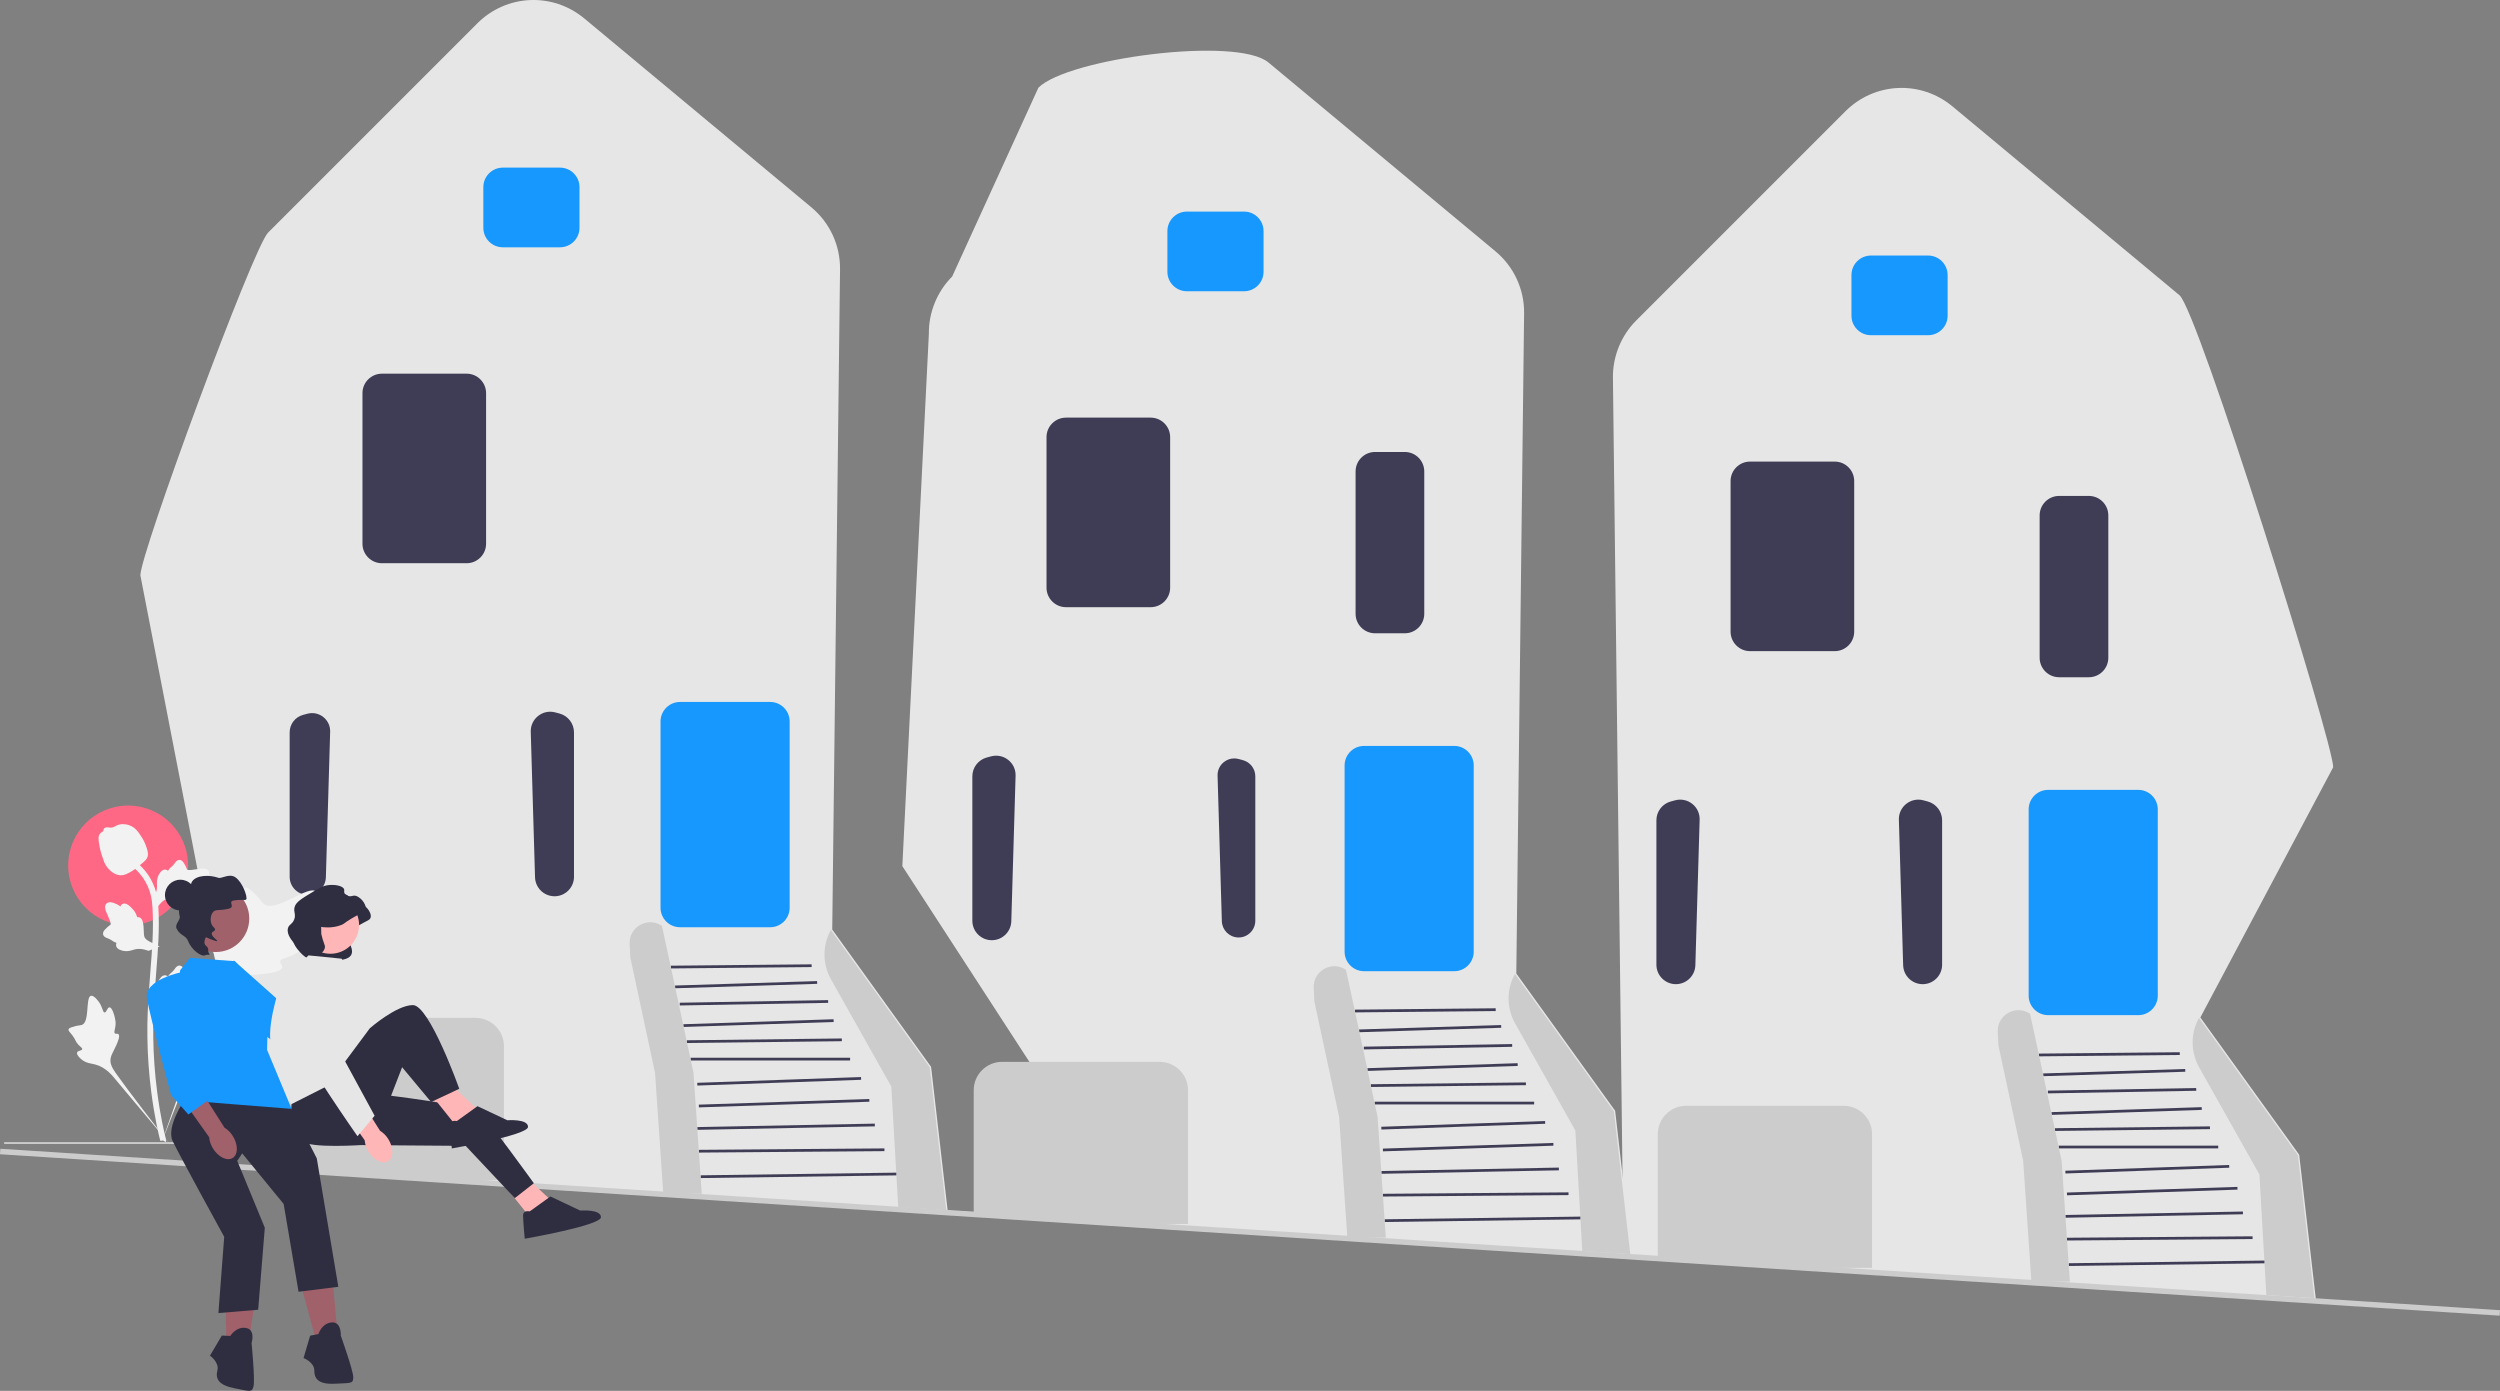 <svg xmlns="http://www.w3.org/2000/svg" width="910.009" height="506.272" viewBox="0 0 910.009 506.272" xmlns:xlink="http://www.w3.org/1999/xlink"><rect x="0" y="0" width="910.009" height="506.272" fill="#808080" stroke="none"/><g><path d="M661.996,461.517l-71.053-4.529-3.832-319.501c-.093-7.755,2.999-15.349,8.483-20.833l76.121-76.121c10.656-10.655,27.427-11.425,39.013-1.787l82.607,68.718c6.739,5.606,56.061,163.056,55.957,171.822l-48.354,91.073,35.904,49.866,.076,.105,6.083,52.724-181.007-11.538Z" fill="#e6e6e6"/><path d="M673.937,114.926v-14.815c0-3.911,3.182-7.092,7.092-7.092h20.816c3.911,0,7.092,3.182,7.092,7.092v14.815c0,3.911-3.181,7.092-7.092,7.092h-20.816c-3.911,0-7.092-3.182-7.092-7.092Z" fill="#1698ff"/><path d="M629.937,229.926v-54.815c0-3.911,3.182-7.092,7.092-7.092h30.816c3.911,0,7.092,3.182,7.092,7.092v54.815c0,3.911-3.181,7.092-7.092,7.092h-30.816c-3.911,0-7.092-3.182-7.092-7.092Z" fill="#3f3d56"/><path d="M699.594,358.237c-3.725-.132-6.728-3.154-6.838-6.88l-1.558-52.981c-.066-2.262,.913-4.363,2.686-5.769,1.773-1.404,4.044-1.873,6.231-1.293l1.558,.416c3.1,.827,5.265,3.645,5.265,6.853v52.566c0,1.941-.77,3.754-2.167,5.103-1.335,1.289-3.073,1.989-4.918,1.989-.086,0-.172-.001-.258-.004Z" fill="#3f3d56"/><path d="M605.104,356.252c-1.397-1.349-2.167-3.161-2.167-5.103v-52.566c0-3.208,2.165-6.025,5.265-6.853l1.558-.416c2.188-.58,4.458-.111,6.23,1.293,1.773,1.404,2.752,3.507,2.687,5.769l-1.559,52.981c-.11,3.726-3.113,6.748-6.838,6.88-.086,.003-.172,.004-.258,.004-1.845,0-3.583-.701-4.918-1.989Z" fill="#3f3d56"/><path d="M800.485,388.492l21.952,39.027,2.52,43.89,17.48,1.11-6-52-36-50h0c-3.107,5.593-3.089,12.397,.048,17.973Z" fill="#ccc"/><rect x="753.01" y="459.333" width="71.255" height="1" transform="translate(-6.212 10.824) rotate(-.783)" fill="#3f3d56"/><rect x="752.381" y="450.285" width="67.557" height="1" transform="translate(-3.498 6.155) rotate(-.448)" fill="#3f3d56"/><rect x="751.811" y="441.633" width="64.632" height="1" transform="translate(-8.484 15.396) rotate(-1.119)" fill="#3f3d56"/><rect x="752.365" y="433.063" width="62.09" height="1.001" transform="translate(-13.956 26.236) rotate(-1.902)" fill="#3f3d56"/><rect x="751.798" y="425.095" width="59.659" height="1.001" transform="translate(-14.471 27.725) rotate(-2.013)" fill="#3f3d56"/><rect x="749.366" y="417.019" width="58.071" height="1" fill="#3f3d56"/><rect x="747.999" y="410.332" width="56.44" height="1" transform="translate(-4.761 9.124) rotate(-.671)" fill="#3f3d56"/><rect x="746.736" y="403.915" width="54.716" height="1.001" transform="translate(-12.994 25.911) rotate(-1.902)" fill="#3f3d56"/><rect x="745.433" y="396.518" width="54.009" height="1" transform="translate(-6.858 13.637) rotate(-1.007)" fill="#3f3d56"/><rect x="743.718" y="389.926" width="51.731" height="1" transform="translate(-11.819 24.228) rotate(-1.79)" fill="#3f3d56"/><rect x="742.186" y="383.269" width="51.252" height="1" transform="translate(-3.711 7.516) rotate(-.56)" fill="#3f3d56"/><path d="M738.437,362.426v-67.815c0-3.911,3.182-7.093,7.092-7.093h32.816c3.911,0,7.092,3.182,7.092,7.093v67.815c0,3.91-3.181,7.092-7.092,7.092h-32.816c-3.911,0-7.092-3.182-7.092-7.092Z" fill="#1698ff"/><path d="M661.996,461.517l-58.09-3.7-.468-.03v-44.957c0-5.686,4.625-10.312,10.311-10.312h57.378c5.686,0,10.311,4.626,10.311,10.312v48.688h-.5l-18.941-.001Z" fill="#ccc"/><path d="M742.437,239.426v-51.816c0-3.911,3.182-7.092,7.092-7.092h10.816c3.911,0,7.092,3.182,7.092,7.092v51.816c0,3.91-3.181,7.092-7.092,7.092h-10.816c-3.911,0-7.092-3.182-7.092-7.092Z" fill="#3f3d56"/><path d="M753.437,466.518l-3-44-9-42-2.5-11.5h0c-5.137-3.493-12.055,.393-11.745,6.597l.245,4.903,9,42,3,44" fill="#ccc"/><path d="M412.995,445.517l-84.54-130.238,9.656-193.792c-.093-7.755,2.999-15.349,8.483-20.833l31.389-68.739c10.655-10.656,72.159-18.806,83.745-9.168l82.607,68.718c6.739,5.606,10.545,13.849,10.442,22.614l-2.838,240.281,35.904,49.866,.076,.105,6.083,52.724-181.008-11.538h0Z" fill="#e6e6e6"/><path d="M424.937,98.926v-14.815c0-3.911,3.182-7.092,7.093-7.092h20.815c3.911,0,7.092,3.182,7.092,7.092v14.815c0,3.911-3.181,7.092-7.092,7.092h-20.815c-3.911,0-7.093-3.182-7.093-7.092Z" fill="#1698ff"/><path d="M380.937,213.926v-54.815c0-3.911,3.182-7.092,7.093-7.092h30.815c3.91,0,7.092,3.182,7.092,7.092v54.815c0,3.911-3.182,7.092-7.092,7.092h-30.815c-3.911,0-7.093-3.182-7.093-7.092Z" fill="#3f3d56"/><path d="M445.505,277.391c-1.523,1.206-2.364,3.013-2.307,4.955l1.558,52.981c.095,3.2,2.675,5.796,5.874,5.909,1.682,.067,3.247-.547,4.446-1.705,1.2-1.158,1.861-2.715,1.861-4.383v-52.566c0-2.756-1.859-5.176-4.522-5.886l-1.559-.416c-.527-.141-1.061-.21-1.589-.21-1.352,0-2.667,.453-3.763,1.32Z" fill="#3f3d56"/><path d="M356.103,340.252c-1.396-1.349-2.166-3.161-2.166-5.103v-52.566c0-3.208,2.165-6.025,5.265-6.853l1.559-.416c2.184-.58,4.457-.111,6.23,1.293,1.774,1.405,2.753,3.508,2.687,5.769l-1.559,52.981c-.109,3.726-3.112,6.748-6.838,6.88-.086,.003-.173,.004-.259,.004-1.845,0-3.583-.701-4.919-1.989Z" fill="#3f3d56"/><path d="M551.485,372.492l21.952,39.027,2.52,43.89,17.48,1.11-6-52-36-50h0c-3.107,5.593-3.089,12.397,.048,17.973Z" fill="#ccc"/><rect x="504.01" y="443.333" width="71.255" height="1" transform="translate(-6.017 7.419) rotate(-.783)" fill="#3f3d56"/><rect x="503.381" y="434.285" width="67.557" height="1" transform="translate(-3.38 4.21) rotate(-.448)" fill="#3f3d56"/><rect x="502.811" y="425.633" width="64.632" height="1" transform="translate(-8.219 10.531) rotate(-1.119)" fill="#3f3d56"/><rect x="503.365" y="417.063" width="62.09" height="1.001" transform="translate(-13.562 17.964) rotate(-1.902)" fill="#3f3d56"/><rect x="502.798" y="409.095" width="59.659" height="1.001" transform="translate(-14.062 18.967) rotate(-2.013)" fill="#3f3d56"/><rect x="500.366" y="401.019" width="58.071" height="1" fill="#3f3d56"/><rect x="498.999" y="394.332" width="56.44" height="1" transform="translate(-4.59 6.205) rotate(-.671)" fill="#3f3d56"/><rect x="497.736" y="387.915" width="54.716" height="1.001" transform="translate(-12.6 17.639) rotate(-1.902)" fill="#3f3d56"/><rect x="496.433" y="380.518" width="54.009" height="1" transform="translate(-6.616 9.258) rotate(-1.007)" fill="#3f3d56"/><rect x="494.718" y="373.926" width="51.731" height="1" transform="translate(-11.441 16.443) rotate(-1.79)" fill="#3f3d56"/><rect x="493.186" y="367.269" width="51.252" height="1" transform="translate(-3.567 5.084) rotate(-.56)" fill="#3f3d56"/><path d="M489.437,346.426v-67.815c0-3.911,3.182-7.093,7.092-7.093h32.816c3.911,0,7.092,3.182,7.092,7.093v67.815c0,3.91-3.181,7.092-7.092,7.092h-32.816c-3.911,0-7.092-3.182-7.092-7.092Z" fill="#1698ff"/><path d="M412.995,445.517l-58.09-3.7-.468-.03v-44.957c0-5.686,4.626-10.312,10.312-10.312h57.378c5.686,0,10.311,4.626,10.311,10.312v48.688h-.5l-18.942-.001Z" fill="#ccc"/><path d="M493.437,223.426v-51.815c0-3.911,3.182-7.092,7.092-7.092h10.816c3.911,0,7.092,3.182,7.092,7.092v51.815c0,3.911-3.181,7.092-7.092,7.092h-10.816c-3.911,0-7.092-3.182-7.092-7.092Z" fill="#3f3d56"/><path d="M504.437,450.518l-3-44-9-42-2.5-11.5h0c-5.137-3.493-12.055,.393-11.745,6.597l.245,4.903,9,42,3,44" fill="#ccc"/><path d="M163.995,429.517l-71.052-4.529L51.098,209.418c-.093-7.755,41.012-119.28,46.496-124.764L173.715,8.533c10.655-10.656,27.428-11.424,39.012-1.787l82.608,68.718c6.739,5.606,10.545,13.849,10.441,22.614l-2.838,240.281,35.904,49.866,.075,.105,6.084,52.724-181.008-11.538Z" fill="#e6e6e6"/><path d="M175.937,82.926v-14.815c0-3.911,3.182-7.092,7.093-7.092h20.815c3.91,0,7.092,3.182,7.092,7.092v14.815c0,3.911-3.182,7.092-7.092,7.092h-20.815c-3.911,0-7.093-3.182-7.093-7.092Z" fill="#1698ff"/><path d="M131.937,197.926v-54.815c0-3.911,3.182-7.092,7.093-7.092h30.815c3.91,0,7.092,3.182,7.092,7.092v54.815c0,3.911-3.182,7.092-7.092,7.092h-30.815c-3.911,0-7.093-3.182-7.093-7.092Z" fill="#3f3d56"/><path d="M201.594,326.237c-3.725-.132-6.729-3.154-6.839-6.88l-1.558-52.981c-.066-2.262,.912-4.364,2.686-5.769s4.044-1.874,6.23-1.293l1.559,.416c3.1,.827,5.265,3.645,5.265,6.853v52.566c0,1.941-.77,3.754-2.166,5.103-1.336,1.289-3.073,1.989-4.918,1.989-.086,0-.173-.001-.259-.004Z" fill="#3f3d56"/><path d="M110.331,260.213l1.558-.416c4.263-1.137,8.418,2.153,8.288,6.563l-1.558,52.982c-.102,3.474-2.883,6.271-6.356,6.394h-0c-3.73,.132-6.826-2.856-6.826-6.588v-52.566c0-2.987,2.008-5.6,4.894-6.37v0Z" fill="#3f3d56"/><path d="M302.485,356.492l21.952,39.027,2.52,43.89,17.48,1.11-6-52-36-50h0c-3.107,5.593-3.089,12.397,.048,17.973Z" fill="#ccc"/><rect x="255.01" y="427.333" width="71.255" height="1" transform="translate(-5.822 4.013) rotate(-.783)" fill="#3f3d56"/><rect x="254.381" y="418.285" width="67.557" height="1" transform="translate(-3.263 2.264) rotate(-.448)" fill="#3f3d56"/><rect x="253.811" y="409.633" width="64.632" height="1" transform="translate(-7.954 5.666) rotate(-1.119)" fill="#3f3d56"/><rect x="254.365" y="401.063" width="62.09" height="1.001" transform="translate(-13.169 9.692) rotate(-1.902)" fill="#3f3d56"/><rect x="253.798" y="393.095" width="59.659" height="1.001" transform="translate(-13.654 10.208) rotate(-2.013)" fill="#3f3d56"/><rect x="251.366" y="385.019" width="58.071" height="1" fill="#3f3d56"/><rect x="249.999" y="378.332" width="56.44" height="1" transform="translate(-4.42 3.286) rotate(-.671)" fill="#3f3d56"/><rect x="248.736" y="371.915" width="54.716" height="1.001" transform="translate(-12.206 9.367) rotate(-1.902)" fill="#3f3d56"/><rect x="247.433" y="364.518" width="54.009" height="1" transform="translate(-6.373 4.88) rotate(-1.007)" fill="#3f3d56"/><rect x="245.718" y="357.926" width="51.731" height="1" transform="translate(-11.063 8.658) rotate(-1.79)" fill="#3f3d56"/><rect x="244.186" y="351.269" width="51.252" height="1" transform="translate(-3.422 2.652) rotate(-.56)" fill="#3f3d56"/><path d="M240.437,330.426v-67.815c0-3.911,3.182-7.093,7.093-7.093h32.815c3.91,0,7.092,3.182,7.092,7.093v67.815c0,3.91-3.182,7.092-7.092,7.092h-32.815c-3.911,0-7.093-3.182-7.093-7.092Z" fill="#1698ff"/><path d="M163.995,429.517l-58.09-3.7-.468-.03v-44.957c0-5.686,4.626-10.312,10.312-10.312h57.378c5.686,0,10.311,4.626,10.311,10.312v48.688h-.5l-18.942-.001Z" fill="#ccc"/><path d="M255.437,434.518l-3-44-9-42-2.5-11.5h0c-5.137-3.493-12.055,.393-11.745,6.597l.245,4.903,9,42,3,44" fill="#ccc"/><rect x="454.004" y="-7.353" width="2" height="911.775" transform="translate(-21.921 873.687) rotate(-86.305)" fill="#ccc"/></g><g><circle cx="46.643" cy="315.046" r="21.821" fill="#ff6884"/><path d="M234.946,416.076h0c0,.14-.113,.253-.253,.253H1.509v-.507H234.692c.14,0,.253,.113,.253,.253Z" fill="#e6e6e6"/><g><path d="M114.598,338.495c-.72-1.214-3.835,.086-4.408-1.016-.571-1.098,2.324-2.771,3.977-6.593,.298-.689,2.178-5.033,.786-6.373-2.637-2.54-14.704,7.943-18.927,4.512-.927-.753-1.574-2.256-4.379-4.696-1.116-.971-1.791-1.409-2.444-1.246-.927,.231-1,1.471-1.994,3.91-1.49,3.657-2.371,3.436-3.24,6.353-.644,2.166-.497,3.425-1.256,3.67-1.073,.347-2.061-1.95-3.421-1.744-1.388,.21-2.227,2.885-2.492,4.887-.497,3.758,.883,6.238,1.648,8.845,.831,2.834,1.325,7.143-.595,13.244l-19.001,53.535c4.195-10.985,16.341-41.099,21.444-52.289,1.473-3.23,3.1-6.507,6.44-7.8,3.216-1.245,7.633-.502,13.263-1.858,.658-.158,2.482-.623,2.712-1.696,.19-.887-.883-1.383-.719-2.214,.221-1.115,2.332-1.128,4.926-2.415,1.829-.907,2.969-1.985,3.948-2.913,.295-.28,4.687-4.488,3.728-6.104h-0Z" fill="#f2f2f2"/><path d="M39.843,366.678c-.804,.003-1.065,1.907-1.771,1.87-.704-.037-.69-1.94-2.088-3.854-.252-.345-1.842-2.521-2.901-2.225-2.008,.561-.344,9.509-3.246,10.592-.637,.238-1.561,.122-3.568,.794-.798,.268-1.208,.472-1.317,.84-.154,.522,.434,.915,1.344,2.107,1.365,1.786,1.002,2.155,2.184,3.423,.877,.941,1.538,1.232,1.439,1.675-.139,.627-1.552,.449-1.843,1.176-.297,.742,.773,1.925,1.68,2.633,1.701,1.328,3.316,1.367,4.817,1.743,1.631,.41,3.888,1.411,6.329,4.113l20.793,24.772c-4.181-5.228-15.457-19.878-19.476-25.612-1.16-1.655-2.299-3.399-1.97-5.412,.317-1.938,1.956-3.891,2.915-7.046,.112-.368,.411-1.398-.05-1.821-.381-.349-.934,.035-1.294-.286-.483-.43,.119-1.47,.236-3.114,.083-1.159-.118-2.03-.29-2.778-.052-.226-.85-3.595-1.92-3.591v0h0Z" fill="#f2f2f2"/><path d="M55.878,370.278l-.484-4.323,.221-.328c1.024-1.515,1.546-2.995,1.552-4.4,.001-.223-.009-.447-.02-.674-.042-.902-.094-2.023,.491-3.329,.328-.728,1.248-2.415,2.632-2.206,.373,.052,.654,.223,.868,.424,.031-.05,.064-.1,.098-.154,.431-.657,.772-.939,1.101-1.211,.253-.209,.513-.424,.923-.933,.179-.223,.319-.42,.437-.584,.358-.499,.826-1.094,1.65-1.083,.881,.042,1.342,.77,1.648,1.252,.546,.86,.793,1.48,.957,1.891,.059,.15,.127,.319,.162,.372,.284,.417,2.591,.027,3.461-.115,1.953-.326,3.642-.607,4.338,.624,.499,.881,.128,2.046-1.134,3.555-.393,.47-.812,.827-1.183,1.106,.308,.184,.583,.465,.695,.908h0c.263,1.048-.638,2.098-2.676,3.125-.506,.257-1.188,.599-2.143,.764-.45,.077-.855,.096-1.201,.106-.007,.2-.054,.417-.176,.641-.358,.657-1.103,.971-2.226,.895-1.236-.065-2.253-.301-3.151-.507-.784-.179-1.459-.332-1.989-.296-.983,.079-1.741,.866-2.63,1.887l-2.22,2.595h-0Z" fill="#f2f2f2"/><path d="M58.124,344.54l-4.059,1.565-.373-.131c-1.726-.606-3.289-.735-4.65-.385-.216,.056-.43,.122-.647,.19-.862,.269-1.933,.604-3.345,.37-.788-.132-2.653-.595-2.802-1.986-.044-.374,.05-.69,.19-.947-.056-.018-.113-.036-.174-.056-.745-.25-1.104-.509-1.45-.758-.266-.191-.54-.389-1.137-.656-.262-.117-.487-.202-.676-.275-.573-.22-1.267-.521-1.466-1.321-.183-.863,.405-1.494,.793-1.912,.693-.746,1.23-1.143,1.586-1.405,.13-.096,.277-.204,.318-.251,.332-.38-.631-2.514-.989-3.318-.81-1.806-1.511-3.369-.497-4.355,.725-.706,1.946-.643,3.726,.196,.554,.261,1.005,.576,1.37,.864,.1-.344,.302-.682,.702-.903h0c.947-.52,2.191,.085,3.701,1.796,.377,.424,.881,.997,1.282,1.879,.189,.416,.31,.802,.408,1.135,.196-.044,.418-.053,.665,.008,.727,.179,1.219,.821,1.431,1.926,.251,1.212,.281,2.256,.309,3.176,.025,.804,.049,1.495,.218,1.999,.326,.931,1.279,1.464,2.492,2.065l3.073,1.489-0,0h0Z" fill="#f2f2f2"/><path d="M55.878,331.805l-.484-4.323,.221-.328c1.024-1.515,1.546-2.995,1.552-4.4,.001-.223-.009-.447-.02-.674-.042-.902-.094-2.023,.491-3.329,.328-.728,1.248-2.415,2.632-2.206,.373,.052,.654,.223,.868,.424,.031-.05,.064-.1,.098-.154,.431-.657,.772-.939,1.101-1.211,.253-.209,.513-.424,.923-.933,.179-.223,.319-.42,.437-.584,.358-.499,.826-1.094,1.65-1.083,.881,.042,1.342,.77,1.648,1.252,.546,.86,.793,1.48,.957,1.891,.059,.15,.127,.319,.162,.372,.284,.417,2.591,.027,3.461-.115,1.953-.326,3.642-.607,4.338,.624,.499,.881,.128,2.046-1.134,3.555-.393,.47-.812,.827-1.183,1.106,.308,.184,.583,.465,.695,.908h0c.263,1.048-.638,2.098-2.676,3.125-.506,.257-1.188,.599-2.143,.764-.45,.077-.855,.096-1.201,.106-.007,.2-.054,.417-.176,.641-.358,.657-1.103,.971-2.226,.895-1.236-.065-2.253-.301-3.151-.507-.784-.179-1.459-.332-1.989-.296-.983,.079-1.741,.866-2.63,1.887l-2.22,2.595h-0Z" fill="#f2f2f2"/><path d="M60.301,415.714l-.906-.568-.219-1.046,.219,1.046-1.056,.121c-.017-.098-.074-.324-.161-.676-.473-1.933-1.914-7.815-3.116-17.078-.839-6.466-1.314-13.114-1.412-19.762-.098-6.658,.217-11.699,.47-15.751,.191-3.056,.423-5.965,.65-8.8,.605-7.573,1.176-14.726,.751-22.645-.094-1.768-.291-5.448-2.441-9.364-1.247-2.271-2.965-4.287-5.107-5.991l1.332-1.674c2.364,1.883,4.264,4.116,5.649,6.638,2.384,4.342,2.599,8.351,2.702,10.278,.432,8.059-.145,15.281-.757,22.927-.225,2.824-.457,5.721-.647,8.765-.25,4.014-.563,9.011-.465,15.584,.096,6.569,.566,13.135,1.393,19.52,1.188,9.147,2.608,14.941,3.075,16.844,.248,1.017,.301,1.229,.046,1.632v0Z" fill="#f2f2f2"/><path d="M44.053,318.596c-.088,0-.176-.002-.266-.008-1.82-.098-3.506-1.188-5.011-3.237-.706-.964-1.067-2.064-1.787-4.258-.112-.338-.654-2.054-.984-4.415-.216-1.543-.189-2.187,.117-2.757,.339-.635,.888-1.077,1.506-1.376-.027-.205-.005-.415,.084-.63,.364-.891,1.333-.774,1.857-.718,.265,.033,.596,.077,.953,.058,.561-.027,.863-.194,1.32-.445,.437-.24,.981-.539,1.788-.703,1.591-.332,2.923,.119,3.363,.267,2.312,.77,3.451,2.567,4.771,4.648,.263,.417,1.166,1.937,1.762,4.02,.43,1.503,.369,2.171,.24,2.668-.263,1.021-.884,1.605-2.461,2.895-1.647,1.35-2.473,2.027-3.183,2.438-1.652,.954-2.689,1.553-4.067,1.553v0Z" fill="#f2f2f2"/></g><path id="b-95" d="M157.178,400.024c2.515,2.708,5.95,3.606,7.673,2.005s1.081-5.093-1.435-7.801c-.99-1.096-2.228-1.938-3.611-2.458l-10.8-11.339-5.213,5.181,11.2,10.628c.416,1.418,1.165,2.715,2.185,3.784h0Z" fill="#ffb6b6"/><g><path id="c-96" d="M134.52,392.251c3.497,1.194,6.948,.357,7.708-1.869,.759-2.226-1.46-4.997-4.959-6.191-1.391-.496-2.881-.652-4.344-.454l-14.882-4.872-2.137,7.032,14.898,4.056c1.038,1.052,2.312,1.839,3.717,2.297h0Z" fill="#a0616a"/><path d="M85.137,349.645s-9.225,11.098-3.888,15.69,29.17,21.591,29.17,21.591l9.291,1.447,2.376-8.981-20.98-15.546-15.969-14.2h0Z" fill="#1698ff"/></g><path d="M118.757,340.356l.066,.011c.544,.09,3.833,.598,7.149-.666,1.405-.535,.926-.668,4.054-2.529,3.668-2.181,4.609-2.166,4.883-3.183,.545-2.031-2.367-5.223-4.295-5.013-.508,.055-1.051,.358-1.896,.153-.186-.045-.999-.242-1.395-.915-.354-.6-.054-1.033-.196-1.526-.373-1.292-3.485-1.937-6.213-1.482-1.569,.262-2.789,.978-5.166,2.398-4.137,2.472-6.205,3.709-6.67,5.603-.441,1.795,.617,2.569-.152,4.49-.716,1.789-1.854,1.67-2.245,3.117-.63,2.329,1.708,4.886,2.682,5.951,1.068,1.168,2.089,1.808,3.444,2.659,1.701,1.068,2.552,1.602,3.575,1.547,1.854-.098,7.365,.237,7.437-1.298,.027-.575,6.71-.104,3.419-6.296-.404-.759-8.311,.052-8.415-.385" fill="#2f2e41"/><circle cx="120.261" cy="336.726" r="10.448" fill="#ffb6b6"/><path d="M116.896,337.402l.066,.011c.544,.09,3.833,.598,7.149-.666,1.405-.535,.926-.668,4.054-2.529,3.668-2.181,4.609-2.166,4.883-3.183,.545-2.031-2.367-5.223-4.295-5.013-.508,.055-1.051,.358-1.896,.153-.186-.045-.999-.242-1.395-.915-.354-.6-.054-1.033-.196-1.526-.373-1.292-3.485-1.937-6.213-1.482-1.569,.262-2.789,.978-5.166,2.398-4.137,2.472-6.205,3.709-6.67,5.603-.441,1.795,.617,2.569-.152,4.49-.716,1.789-1.854,1.67-2.245,3.117-.63,2.329,1.708,4.886,2.682,5.951,1.068,1.168,2.089,1.808,3.444,2.659,1.701,1.068,2.552,1.602,3.575,1.547,1.854-.098,3.699-1.779,3.771-3.314,.027-.575-.213-.748-.807-2.725-.247-.824-.419-1.504-.523-1.94" fill="#2f2e41"/><polygon points="183.468 431.301 194.325 444.872 200.055 436.428 191.61 428.586 183.468 431.301" fill="#ffb6b6"/><path d="M138.833,398.428s33.378,3.921,36.141,6.635c2.763,2.714,19.35,25.634,19.35,25.634l-6.936,5.428-17.885-19.014-38.125-.298,7.455-18.386h0Z" fill="#2f2e41"/><polygon points="156.928 398.428 167.785 411.999 173.515 403.555 165.071 395.714 156.928 398.428" fill="#ffb6b6"/><path d="M166.277,408.079s-2.413-.603-2.413,1.508,.603,8.444,.603,8.444c0,0,27.746-4.825,27.746-7.841s-7.54-2.413-7.54-2.413l-10.857-5.127-7.54,5.428Z" fill="#2f2e41"/><polygon points="109.58 467.792 114.707 486.792 122.85 485.284 121.04 465.681 109.58 467.792" fill="#a0616a"/><path d="M115.913,485.585l-3.016,.603-2.413,8.143s3.921,1.508,3.921,4.524,1.508,5.127,7.54,4.825,6.635,0,6.635-2.413-4.524-15.079-4.524-15.079c0,0,.302-5.127-3.317-4.825s-4.825,4.222-4.825,4.222Z" fill="#2f2e41"/><polygon points="82.011 467.496 82.361 487.173 90.625 487.691 93.64 468.237 82.011 467.496" fill="#a0616a"/><path d="M83.824,486.296l-3.072-.149-4.321,7.311s3.436,2.417,2.702,5.342,.215,5.34,6.139,6.515,6.435,1.614,7.022-.726-.719-15.727-.719-15.727c0,0,1.54-4.899-2.044-5.487-3.584-.588-5.708,2.921-5.708,2.921h0Z" fill="#2f2e41"/><path d="M85.453,349.874l-16.285-1.206-3.619,4.524s-1.809,30.46-.603,33.476,.302,20.206,.302,20.206l41.054-2.865-9.087-21.865,.302-12.666-8.143-15.381-3.921-4.222h0Z" fill="#1698ff"/><path d="M67.057,400.539s-6.635,9.651-4.222,14.778,18.778,34.895,18.778,34.895l-2.111,27.746,14.476-1.206,2.413-29.857-10.032-24.34,1.809-2.714,15.079,18.396,5.428,31.968,14.476-1.809-7.841-46.745-9.164-18.017-39.089-3.094h0Z" fill="#2f2e41"/><path d="M124.358,348.969l-12.063-1.206-9.952,9.651s-4.825,13.873-3.921,21.412,8.746,26.238,8.746,26.238l12.365-9.047,14.174,.603v-28.234l-7.238-15.797-2.111-3.619h0Z" fill="#e6e6e6"/><path d="M122.016,352.585s6.937,.9,9.938,6.062,24.636,29.451,24.636,29.451l-4.099,3.751-21.317-13.754-8.185-14.078-.973-11.432h0Z" fill="#e6e6e6"/><path d="M106.112,401.896s-1.056,12.516,5.579,14.325c6.635,1.809,23.825,.302,23.825,.302l10.857-28.047,10.555,12.666,10.254-4.825s-10.857-30.46-16.889-30.46-15.682,8.444-15.682,8.444l-15.682,21.111-12.817,6.484Z" fill="#2f2e41"/><path d="M192.817,440.951s-2.413-.603-2.413,1.508,.603,8.444,.603,8.444c0,0,27.746-4.825,27.746-7.841s-7.54-2.413-7.54-2.413l-10.857-5.127-7.54,5.428h0Z" fill="#2f2e41"/><circle cx="65.639" cy="325.813" r="5.591" fill="#2f2e41"/><circle cx="78.552" cy="334.365" r="12.176" fill="#a0616a"/><path d="M74.691,347.714c-1.294,.686-4.936-1.831-6.239-5.204-.838-2.17-2.876-1.809-4.176-4.514-.758-1.577,1.505-3.119,1.132-4.482-.676-2.47,.172-4.68,.28-4.95,.932-2.337,2.307-2.283,3.415-5.003,.667-1.638,.239-1.829,.8-2.667,1.619-2.418,6.315-2.51,9.627-1.366,1.146,.396,3.907-1.724,6.148-.189,2.641,1.81,4.397,7.026,3.993,7.981-.246,.581-1.613-.011-4.456,.436-2.632,.414,.842,2.381-2.121,3.051-3.503,.793-4.558,.069-5.529,1.178-1.026,1.172-1.216,3.543-.28,4.95,.465,.698,1.064,.945,.989,1.431-.137,.887-.925,.405-1.184,1.347-.301,1.095,2.195,2.531,1.978,2.862-.044,.067-.231,.139-2.667-.8-.973-.375-1.348-.699-1.457-.579-.177,.194-1.051,2.138-.057,2.965,1.547,1.287,.475,1.798,1.18,2.806,.727,1.04-.553,.311-1.376,.747h0Z" fill="#2f2e41"/><g><path id="d-97" d="M77.542,418.067c1.943,3.143,5.14,4.689,7.141,3.452,2-1.237,2.046-4.787,.102-7.932-.759-1.267-1.811-2.333-3.067-3.11l-8.402-13.214-6.117,4.075,8.932,12.594c.134,1.471,.618,2.889,1.412,4.135h0Z" fill="#a0616a"/><path d="M66.454,353.794s-14.174,2.714-12.968,9.651,8.821,35.203,8.821,35.203l6.258,7.018,7.54-5.428-6.333-25.333-3.317-21.111h0Z" fill="#1698ff"/></g><path id="e-98" d="M134.143,419.19c1.935,3.148,5.128,4.702,7.132,3.47s2.058-4.782,.122-7.931c-.756-1.269-1.805-2.338-3.059-3.118l-8.368-13.236-6.127,4.059,8.9,12.617c.13,1.472,.61,2.891,1.401,4.138h0Z" fill="#ffb6b6"/><path d="M115.313,355.604l-11.936,2.993s4.18,14.893,5.159,20.233c.979,5.339,21.592,34.756,21.592,34.756l6.235-7.458-18.257-33.646-2.792-16.879h0Z" fill="#e6e6e6"/></g></svg>